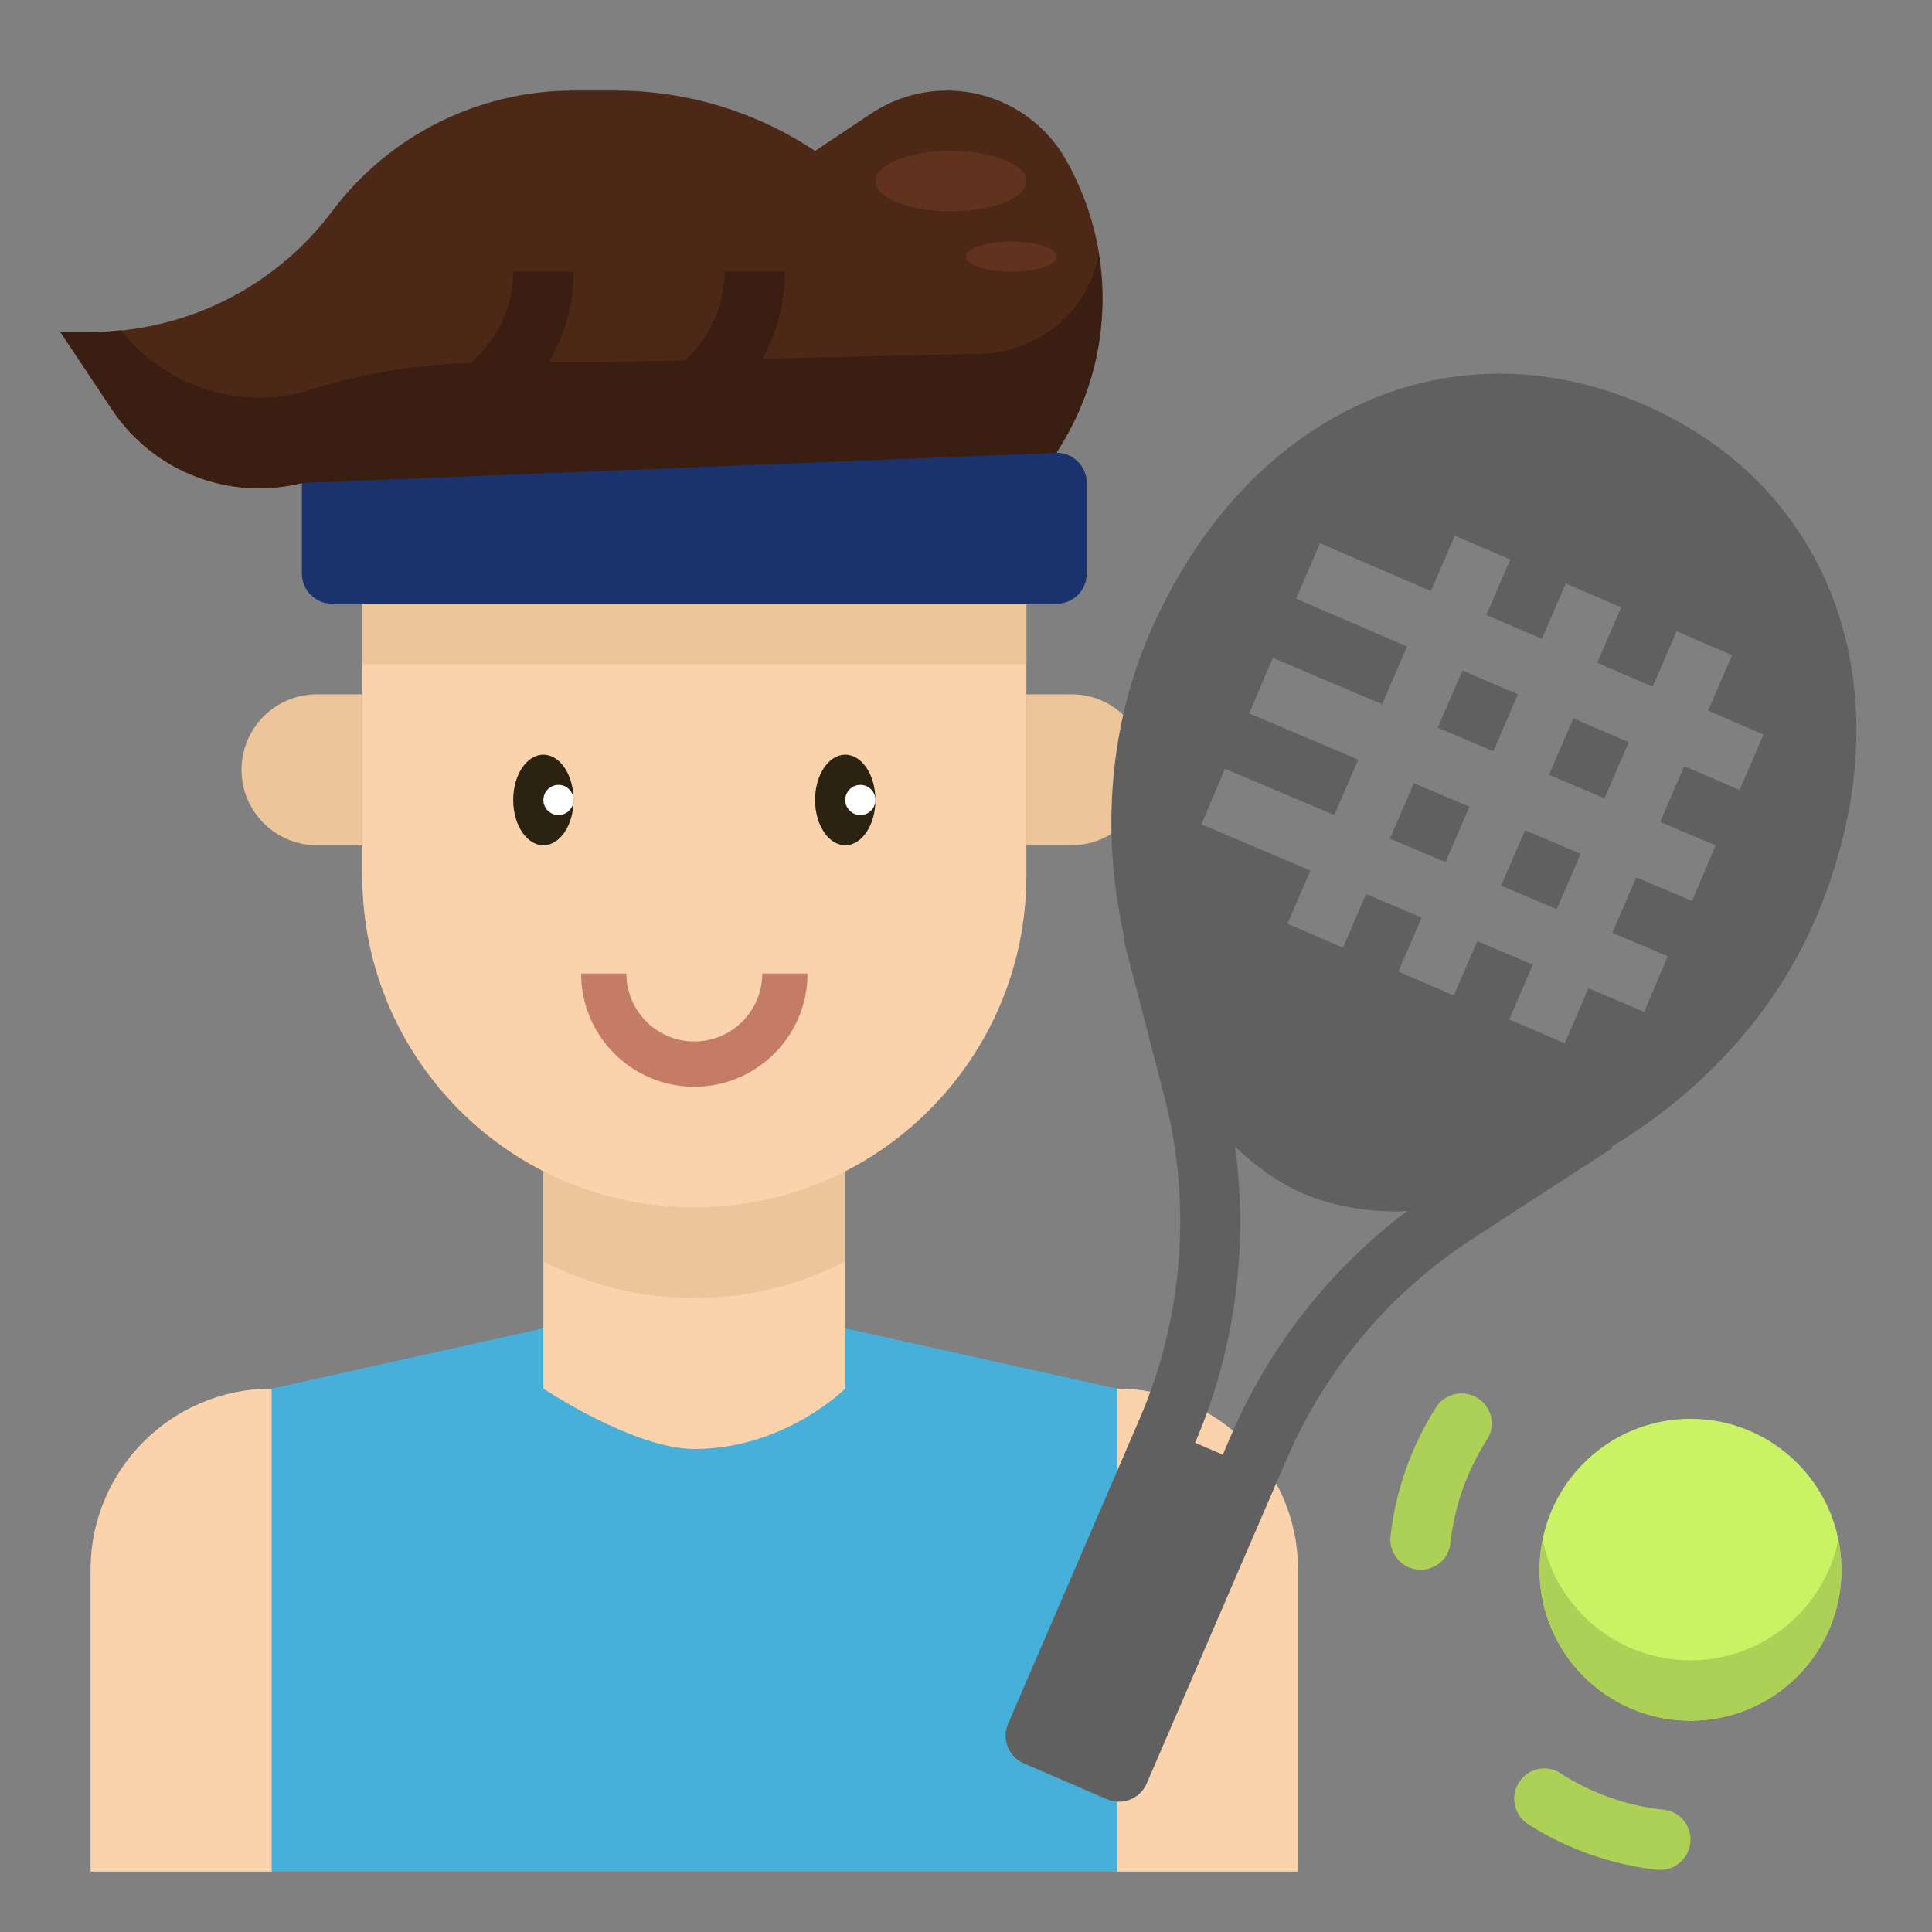 <svg id="Layer_1_1_" enable-background="new 0 0 64 64" height="512" viewBox="0 0 64 64" width="512" xmlns="http://www.w3.org/2000/svg"><rect x="0" y="0" width="64" height="64" fill="#808080" stroke="none"/><path d="m37 62h-28v-16l9-2h10l9 2z" fill="#46afda"/><path d="m23 40c-1.802 0-3.499-.442-5-1.21v7.21s3 2 5 2c3 0 5-2 5-2v-7.21c-1.501.768-3.198 1.21-5 1.21z" fill="#fad3ac"/><path d="m18 38.79v3c1.501.768 3.198 1.21 5 1.21s3.499-.442 5-1.21v-3c-1.501.768-3.198 1.21-5 1.21s-3.499-.442-5-1.21z" fill="#edc59b"/><path d="m3 52v10h6v-16c-3.314 0-6 2.686-6 6z" fill="#fad3ac"/><path d="m43 52v10h-6v-16c3.314 0 6 2.686 6 6z" fill="#fad3ac"/><path d="m35.5 28c1.114 0 2.047-.734 2.37-1.741.022-.359.05-.719.098-1.078-.158-1.228-1.196-2.181-2.468-2.181h-1.5v5z" fill="#edc59b"/><path d="m10.5 23c-1.381 0-2.5 1.119-2.5 2.5s1.119 2.5 2.5 2.5h1.5v-5z" fill="#edc59b"/><path d="m35.304 5.282c-.806-1.411-2.307-2.282-3.933-2.282-.894 0-1.768.265-2.513.761l-1.858 1.239c-1.956-1.304-4.255-2-6.606-2h-1.394c-3.148 0-6.111 1.482-8 4s-4.852 4-8 4h-1l1.713 2.569c1.371 2.058 3.888 3.031 6.287 2.431l3-1h7 15l.204-.341c1.727-2.877 1.765-6.463.1-9.377z" fill="#4d2817"/><path d="m12 23v5 1c0 6.075 4.925 11 11 11s11-4.925 11-11v-1-5-3h-22z" fill="#fad3ac"/><circle cx="56" cy="52" fill="#c9f364" r="5"/><path d="m56 55c-2.419 0-4.436-1.718-4.899-4-.066.323-.101.657-.101 1 0 2.761 2.239 5 5 5s5-2.239 5-5c0-.343-.035-.677-.101-1-.463 2.282-2.48 4-4.899 4z" fill="#add156"/><path d="m12 20h22v2h-22z" fill="#edc59b"/><ellipse cx="31.5" cy="6" fill="#61321d" rx="2.5" ry="1"/><ellipse cx="33.5" cy="8.5" fill="#61321d" rx="1.5" ry=".5"/><path d="m35 20h-24c-.552 0-1-.448-1-1v-3c0-.552.448-1 1-1h24c.552 0 1 .448 1 1v3c0 .552-.448 1-1 1z" fill="#1a326e"/><path d="m36.39 8.403c-.002.011-.004.023-.006.034-.32 1.889-2.011 3.241-3.926 3.284l-7.198.161c.471-.856.74-1.838.74-2.882h-2c0 1.166-.51 2.208-1.309 2.94l-2.691.06h-1.812c.513-.884.812-1.907.812-3h-2c0 1.213-.555 2.289-1.41 3.023-1.9.056-3.784.375-5.59.977-2.244.561-4.579-.267-5.995-2.059-.333.034-.667.059-1.005.059h-1l1.713 2.569c1.371 2.058 3.888 3.031 6.287 2.431l25-1 .204-.341c1.146-1.909 1.531-4.127 1.186-6.256z" fill="#3b1e12"/><g fill="#606060"><path d="m46.043 27.78 1.842.78.792-1.837-1.841-.779z"/><path d="m49.727 29.34 1.841.779.792-1.836-1.841-.78z"/><path d="m48.446 22.209-.818 1.898 1.841.78.813-1.886z"/><path d="m51.311 25.667 1.842.779.802-1.86-1.836-.792z"/><path d="m54.427 13.392c-6.487-2.796-13.211.333-16.352 7.611-1.425 3.303-1.552 6.911-.822 10.089l-.037.01 1.356 5.229c.916 3.531.625 7.32-.82 10.67l-4.357 10.1c-.219.507.015 1.096.522 1.314l2.755 1.188c.507.219 1.096-.015 1.314-.522l4.357-10.101-.006-.003.007.003.278-.644c1.289-2.99 3.435-5.532 6.166-7.305l4.632-3.006-.029-.044c2.999-1.79 5.422-4.462 6.722-7.474 3.14-7.278.802-14.316-5.686-17.115zm-14.838 34.401c1.329-3.082 1.772-6.494 1.326-9.807.692.662 1.441 1.199 2.238 1.543.938.405 2.015.604 3.17.604.096 0 .199-.018.296-.021-2.554 1.927-4.558 4.472-5.834 7.429l-.279.648m17.122-22.019-1.836-.792-.797 1.849 1.835.777-.779 1.842-1.848-.783-.792 1.837 1.835.777-.779 1.842-1.848-.782-.787 1.824-1.837-.792.782-1.812-1.841-.78-.776 1.799-1.837-.792.771-1.787-1.841-.78-.765 1.775-1.837-.792.76-1.763-3.611-1.529.779-1.842 3.622 1.534.792-1.837-3.611-1.529.779-1.842 3.624 1.534.824-1.91-3.673-1.584.792-1.837 3.673 1.584.792-1.836 1.837.792-.792 1.836 1.836.792.792-1.836 1.837.792-.792 1.837 1.836.792.792-1.836 1.837.792-.792 1.836 1.836.792z"/></g><path d="m54.887 61.937c-1.517-.171-2.981-.688-4.267-1.508-.503-.321-.613-1.013-.237-1.477.316-.391.876-.488 1.299-.216 1.042.672 2.21 1.085 3.445 1.217.5.053.874.482.874.985-.001.597-.522 1.066-1.114.999z" fill="#add156"/><path d="m47.062 52c-.597 0-1.066-.521-.999-1.113.171-1.517.688-2.981 1.508-4.267.321-.503 1.013-.613 1.477-.237.391.316.488.876.216 1.299-.672 1.042-1.085 2.21-1.217 3.445-.054.499-.483.873-.985.873z" fill="#add156"/><ellipse cx="18" cy="26.5" fill="#2b2210" rx="1" ry="1.5"/><ellipse cx="28" cy="26.5" fill="#2b2210" rx="1" ry="1.5"/><path d="m23 36c-2.068 0-3.75-1.682-3.75-3.75h1.5c0 1.241 1.009 2.25 2.25 2.25s2.25-1.009 2.25-2.25h1.5c0 2.068-1.682 3.75-3.75 3.75z" fill="#c47c66"/><circle cx="18.5" cy="26.5" fill="#fff" r=".5"/><circle cx="28.5" cy="26.5" fill="#fff" r=".5"/></svg>